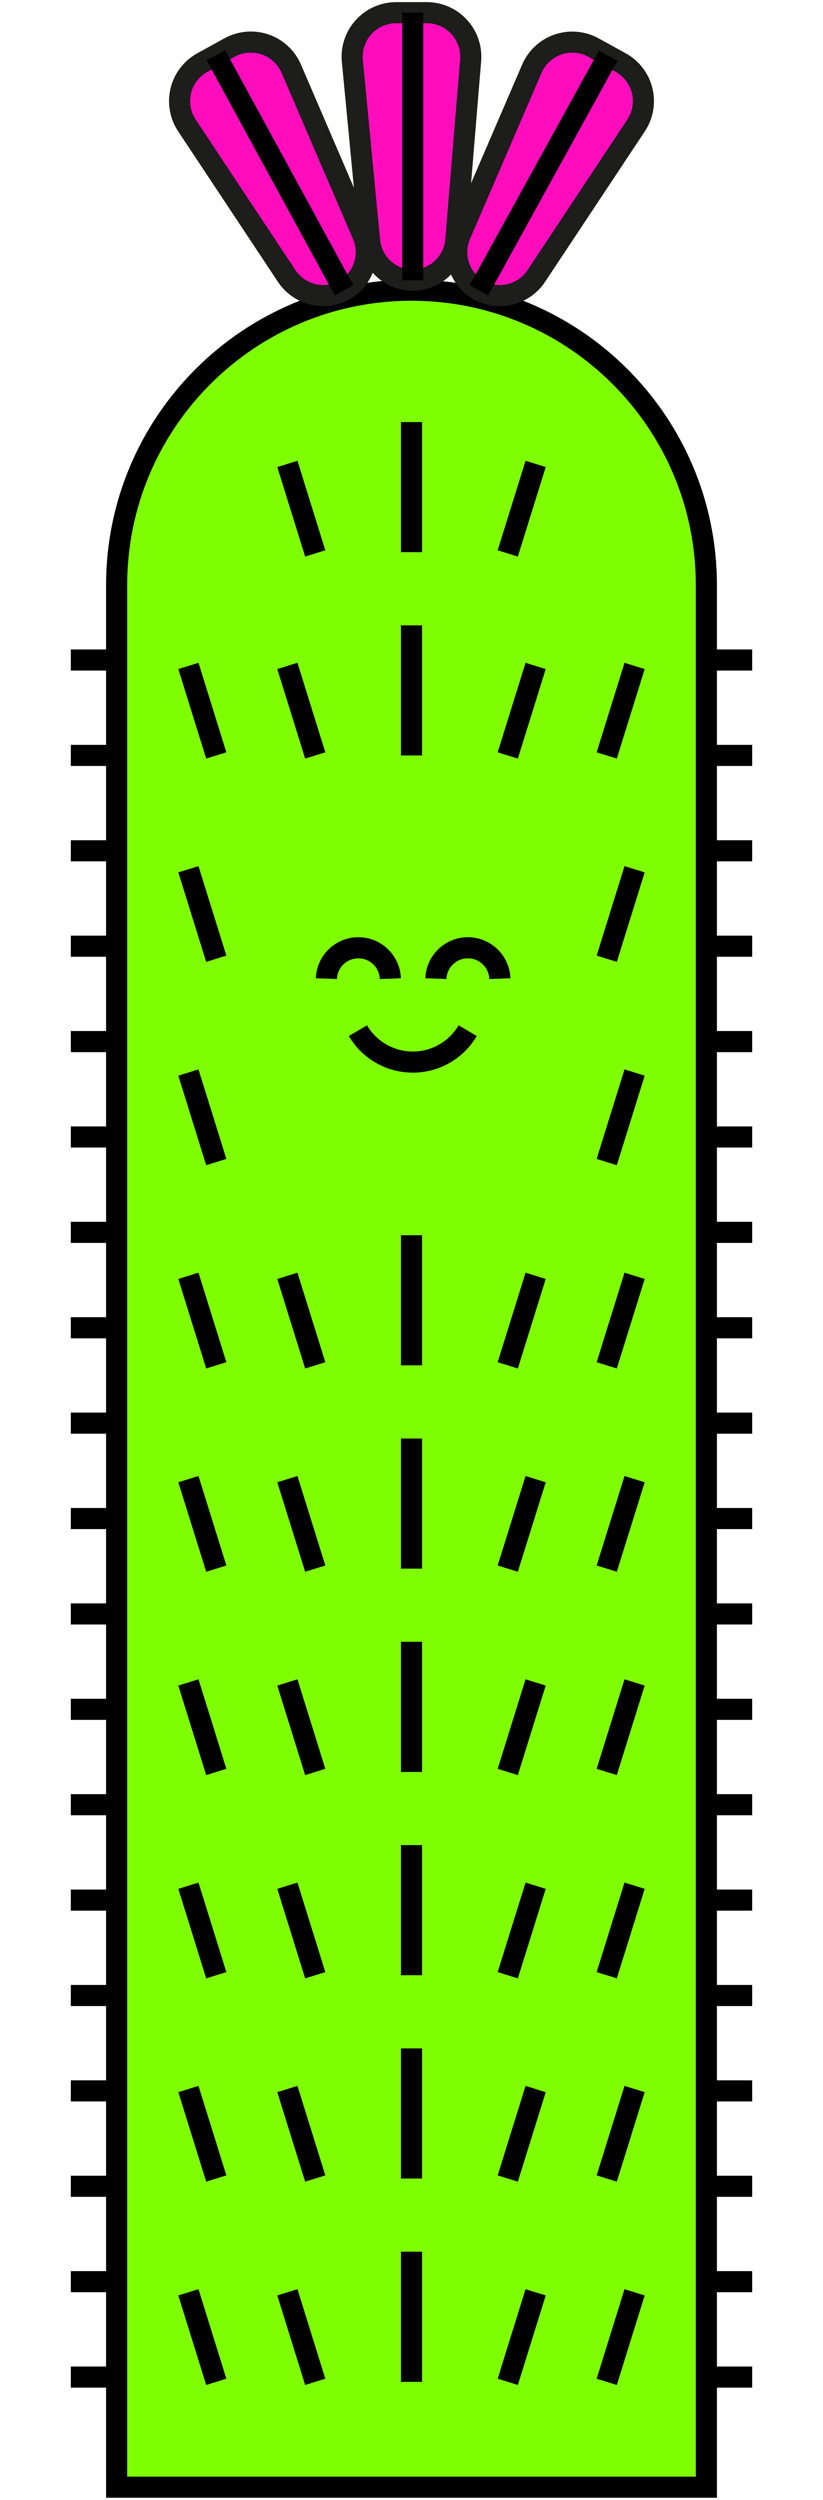 <svg width="162px" height="492px" viewBox="0 0 162 592" version="1.1" xmlns="http://www.w3.org/2000/svg" xmlns:xlink="http://www.w3.org/1999/xlink">
    <!-- Generator: Sketch 49.3 (51167) - http://www.bohemiancoding.com/sketch -->
    <desc>Created with Sketch.</desc>
    <defs></defs>
    <g id="Page-1" stroke="none" stroke-width="1" fill="none" fill-rule="evenodd">
        <g id="arrojadoa" transform="translate(0, 2)" fill-rule="nonzero" stroke-width="5">
            <path d="M150.84,587 L150.84,136.56 C150.84,97.988 119.572,66.72 81,66.72 C42.428,66.72 11.16,97.988 11.16,136.56 L11.16,587 L150.84,587 Z" id="Shape" stroke="#000000" fill="#7EFD03"></path>
            <path d="M81,97.95 L81,128.76" id="Shape" stroke="#000000" fill="#7EFD03"></path>
            <path d="M110.4,107.86 L103.8,129.06" id="Shape" stroke="#000000" fill="#7EFD03"></path>
            <path d="M110.4,155.7 L103.8,176.9" id="Shape" stroke="#000000" fill="#7EFD03"></path>
            <path d="M110.4,300.13 L103.8,321.33" id="Shape" stroke="#000000" fill="#7EFD03"></path>
            <path d="M110.4,348.28 L103.8,369.47" id="Shape" stroke="#000000" fill="#7EFD03"></path>
            <path d="M110.4,396.42 L103.8,417.62" id="Shape" stroke="#000000" fill="#7EFD03"></path>
            <path d="M110.4,444.56 L103.8,465.76" id="Shape" stroke="#000000" fill="#7EFD03"></path>
            <path d="M110.4,492.71 L103.8,513.9" id="Shape" stroke="#000000" fill="#7EFD03"></path>
            <path d="M110.4,540.85 L103.8,562.05" id="Shape" stroke="#000000" fill="#7EFD03"></path>
            <path d="M133.84,155.7 L127.24,176.9" id="Shape" stroke="#000000" fill="#7EFD03"></path>
            <path d="M133.84,203.85 L127.24,225.04" id="Shape" stroke="#000000" fill="#7EFD03"></path>
            <path d="M133.84,251.99 L127.24,273.19" id="Shape" stroke="#000000" fill="#7EFD03"></path>
            <path d="M133.84,300.13 L127.24,321.33" id="Shape" stroke="#000000" fill="#7EFD03"></path>
            <path d="M133.84,348.28 L127.24,369.47" id="Shape" stroke="#000000" fill="#7EFD03"></path>
            <path d="M133.84,396.42 L127.24,417.62" id="Shape" stroke="#000000" fill="#7EFD03"></path>
            <path d="M133.84,444.56 L127.24,465.76" id="Shape" stroke="#000000" fill="#7EFD03"></path>
            <path d="M133.84,492.71 L127.24,513.9" id="Shape" stroke="#000000" fill="#7EFD03"></path>
            <path d="M133.84,540.85 L127.24,562.05" id="Shape" stroke="#000000" fill="#7EFD03"></path>
            <path d="M28.16,155.7 L34.76,176.9" id="Shape" stroke="#000000" fill="#7EFD03"></path>
            <path d="M28.16,203.85 L34.76,225.04" id="Shape" stroke="#000000" fill="#7EFD03"></path>
            <path d="M28.16,251.99 L34.76,273.19" id="Shape" stroke="#000000" fill="#7EFD03"></path>
            <path d="M28.16,300.13 L34.76,321.33" id="Shape" stroke="#000000" fill="#7EFD03"></path>
            <path d="M28.16,348.28 L34.76,369.47" id="Shape" stroke="#000000" fill="#7EFD03"></path>
            <path d="M28.16,396.42 L34.76,417.62" id="Shape" stroke="#000000" fill="#7EFD03"></path>
            <path d="M28.16,444.56 L34.76,465.76" id="Shape" stroke="#000000" fill="#7EFD03"></path>
            <path d="M28.16,492.71 L34.76,513.9" id="Shape" stroke="#000000" fill="#7EFD03"></path>
            <path d="M28.16,540.85 L34.76,562.05" id="Shape" stroke="#000000" fill="#7EFD03"></path>
            <path d="M51.6,107.86 L58.2,129.06" id="Shape" stroke="#000000" fill="#7EFD03"></path>
            <path d="M51.6,155.7 L58.2,176.9" id="Shape" stroke="#000000" fill="#7EFD03"></path>
            <path d="M51.6,300.13 L58.2,321.33" id="Shape" stroke="#000000" fill="#7EFD03"></path>
            <path d="M51.6,348.28 L58.2,369.47" id="Shape" stroke="#000000" fill="#7EFD03"></path>
            <path d="M51.6,396.42 L58.2,417.62" id="Shape" stroke="#000000" fill="#7EFD03"></path>
            <path d="M51.6,444.56 L58.2,465.76" id="Shape" stroke="#000000" fill="#7EFD03"></path>
            <path d="M51.6,492.71 L58.2,513.9" id="Shape" stroke="#000000" fill="#7EFD03"></path>
            <path d="M51.6,540.85 L58.2,562.05" id="Shape" stroke="#000000" fill="#7EFD03"></path>
            <path d="M81,146.09 L81,176.9" id="Shape" stroke="#000000" fill="#7EFD03"></path>
            <path d="M81,290.52 L81,321.33" id="Shape" stroke="#000000" fill="#7EFD03"></path>
            <path d="M81,338.66 L81,369.47" id="Shape" stroke="#000000" fill="#7EFD03"></path>
            <path d="M81,386.8 L81,417.62" id="Shape" stroke="#000000" fill="#7EFD03"></path>
            <path d="M81,434.95 L81,465.76" id="Shape" stroke="#000000" fill="#7EFD03"></path>
            <path d="M81,483.09 L81,513.9" id="Shape" stroke="#000000" fill="#7EFD03"></path>
            <path d="M81,531.23 L81,562.05" id="Shape" stroke="#000000" fill="#7EFD03"></path>
            <path d="M150.84,154.3 L161.69,154.3" id="Shape" stroke="#000000" fill="#7EFD03"></path>
            <path d="M150.84,176.89 L161.69,176.89" id="Shape" stroke="#000000" fill="#7EFD03"></path>
            <path d="M150.84,199.48 L161.69,199.48" id="Shape" stroke="#000000" fill="#7EFD03"></path>
            <path d="M150.84,222.07 L161.69,222.07" id="Shape" stroke="#000000" fill="#7EFD03"></path>
            <path d="M150.84,244.66 L161.69,244.66" id="Shape" stroke="#000000" fill="#7EFD03"></path>
            <path d="M150.84,267.25 L161.69,267.25" id="Shape" stroke="#000000" fill="#7EFD03"></path>
            <path d="M150.84,289.84 L161.69,289.84" id="Shape" stroke="#000000" fill="#7EFD03"></path>
            <path d="M150.84,312.43 L161.69,312.43" id="Shape" stroke="#000000" fill="#7EFD03"></path>
            <path d="M150.84,335.02 L161.69,335.02" id="Shape" stroke="#000000" fill="#7EFD03"></path>
            <path d="M150.84,357.61 L161.69,357.61" id="Shape" stroke="#000000" fill="#7EFD03"></path>
            <path d="M150.84,380.2 L161.69,380.2" id="Shape" stroke="#000000" fill="#7EFD03"></path>
            <path d="M150.84,402.79 L161.69,402.79" id="Shape" stroke="#000000" fill="#7EFD03"></path>
            <path d="M150.84,425.38 L161.69,425.38" id="Shape" stroke="#000000" fill="#7EFD03"></path>
            <path d="M150.84,447.97 L161.69,447.97" id="Shape" stroke="#000000" fill="#7EFD03"></path>
            <path d="M150.84,470.56 L161.69,470.56" id="Shape" stroke="#000000" fill="#7EFD03"></path>
            <path d="M150.84,493.15 L161.69,493.15" id="Shape" stroke="#000000" fill="#7EFD03"></path>
            <path d="M150.84,515.74 L161.69,515.74" id="Shape" stroke="#000000" fill="#7EFD03"></path>
            <path d="M150.84,538.33 L161.69,538.33" id="Shape" stroke="#000000" fill="#7EFD03"></path>
            <path d="M150.84,560.92 L161.69,560.92" id="Shape" stroke="#000000" fill="#7EFD03"></path>
            <path d="M0.31,154.3 L11.16,154.3" id="Shape" stroke="#000000" fill="#7EFD03"></path>
            <path d="M0.31,176.89 L11.16,176.89" id="Shape" stroke="#000000" fill="#7EFD03"></path>
            <path d="M0.31,199.48 L11.16,199.48" id="Shape" stroke="#000000" fill="#7EFD03"></path>
            <path d="M0.31,222.07 L11.16,222.07" id="Shape" stroke="#000000" fill="#7EFD03"></path>
            <path d="M0.31,244.66 L11.16,244.66" id="Shape" stroke="#000000" fill="#7EFD03"></path>
            <path d="M0.31,267.25 L11.16,267.25" id="Shape" stroke="#000000" fill="#7EFD03"></path>
            <path d="M0.31,289.84 L11.16,289.84" id="Shape" stroke="#000000" fill="#7EFD03"></path>
            <path d="M0.31,312.43 L11.16,312.43" id="Shape" stroke="#000000" fill="#7EFD03"></path>
            <path d="M0.31,335.02 L11.16,335.02" id="Shape" stroke="#000000" fill="#7EFD03"></path>
            <path d="M0.31,357.61 L11.16,357.61" id="Shape" stroke="#000000" fill="#7EFD03"></path>
            <path d="M0.31,380.2 L11.16,380.2" id="Shape" stroke="#000000" fill="#7EFD03"></path>
            <path d="M0.31,402.79 L11.16,402.79" id="Shape" stroke="#000000" fill="#7EFD03"></path>
            <path d="M0.31,425.38 L11.16,425.38" id="Shape" stroke="#000000" fill="#7EFD03"></path>
            <path d="M0.31,447.97 L11.16,447.97" id="Shape" stroke="#000000" fill="#7EFD03"></path>
            <path d="M0.31,470.56 L11.16,470.56" id="Shape" stroke="#000000" fill="#7EFD03"></path>
            <path d="M0.31,493.15 L11.16,493.15" id="Shape" stroke="#000000" fill="#7EFD03"></path>
            <path d="M0.31,515.74 L11.16,515.74" id="Shape" stroke="#000000" fill="#7EFD03"></path>
            <path d="M0.31,538.33 L11.16,538.33" id="Shape" stroke="#000000" fill="#7EFD03"></path>
            <path d="M0.31,560.92 L11.16,560.92" id="Shape" stroke="#000000" fill="#7EFD03"></path>
            <path d="M81.29,64.38 C75.947,64.328 71.518,60.224 71.06,54.9 L67,12.51 C66.7,9.601 67.634,6.699 69.575,4.511 C71.516,2.323 74.286,1.049 77.21,1 L84.79,1 C87.687,1.05 90.432,2.302 92.369,4.456 C94.306,6.611 95.259,9.474 95,12.36 L91.5,54.75 C91.116,60.125 86.679,64.311 81.29,64.38 Z" id="Shape" stroke="#1D1D1B" fill="#FF0DBD"></path>
            <path d="M97,66.76 C92.342,64.133 90.442,58.398 92.61,53.51 L109.45,14.4 C110.58,11.684 112.805,9.571 115.576,8.583 C118.347,7.594 121.406,7.822 124,9.21 L130.64,12.87 C133.174,14.306 134.992,16.735 135.655,19.571 C136.318,22.406 135.765,25.39 134.13,27.8 L110.63,63.25 C107.695,67.792 101.764,69.319 97,66.76 Z" id="Shape" stroke="#1D1D1B" fill="#FF0DBD"></path>
            <path d="M65,66.76 C69.658,64.133 71.558,58.398 69.39,53.51 L52.58,14.4 C51.451,11.675 49.221,9.556 46.442,8.567 C43.664,7.578 40.597,7.812 38,9.21 L31.36,12.87 C28.826,14.306 27.008,16.735 26.345,19.571 C25.682,22.406 26.235,25.39 27.87,27.8 L51.37,63.25 C54.305,67.792 60.236,69.319 65,66.76 Z" id="Shape" stroke="#1D1D1B" fill="#FF0DBD"></path>
            <path d="M68.31,242.08 C71.019,246.688 75.965,249.518 81.31,249.518 C86.655,249.518 91.601,246.688 94.31,242.08" id="Shape" stroke="#000000" fill="#7EFD03"></path>
            <path d="M60.84,229.75 C60.988,225.673 64.336,222.445 68.415,222.445 C72.494,222.445 75.842,225.673 75.99,229.75" id="Shape" stroke="#000000" fill="#7EFD03"></path>
            <path d="M86.78,229.75 C86.928,225.673 90.276,222.445 94.355,222.445 C98.434,222.445 101.782,225.673 101.93,229.75" id="Shape" stroke="#000000" fill="#7EFD03"></path>
            <path d="M81.29,64.38 L81.29,0.96" id="Shape" stroke="#000000" fill="#7EFD03"></path>
            <path d="M96.97,66.76 L127.58,11.2" id="Shape" stroke="#000000" fill="#7EFD03"></path>
            <path d="M65.03,66.76 L34.66,11.07" id="Shape" stroke="#000000" fill="#7EFD03"></path>
        </g>
    </g>
</svg>



  